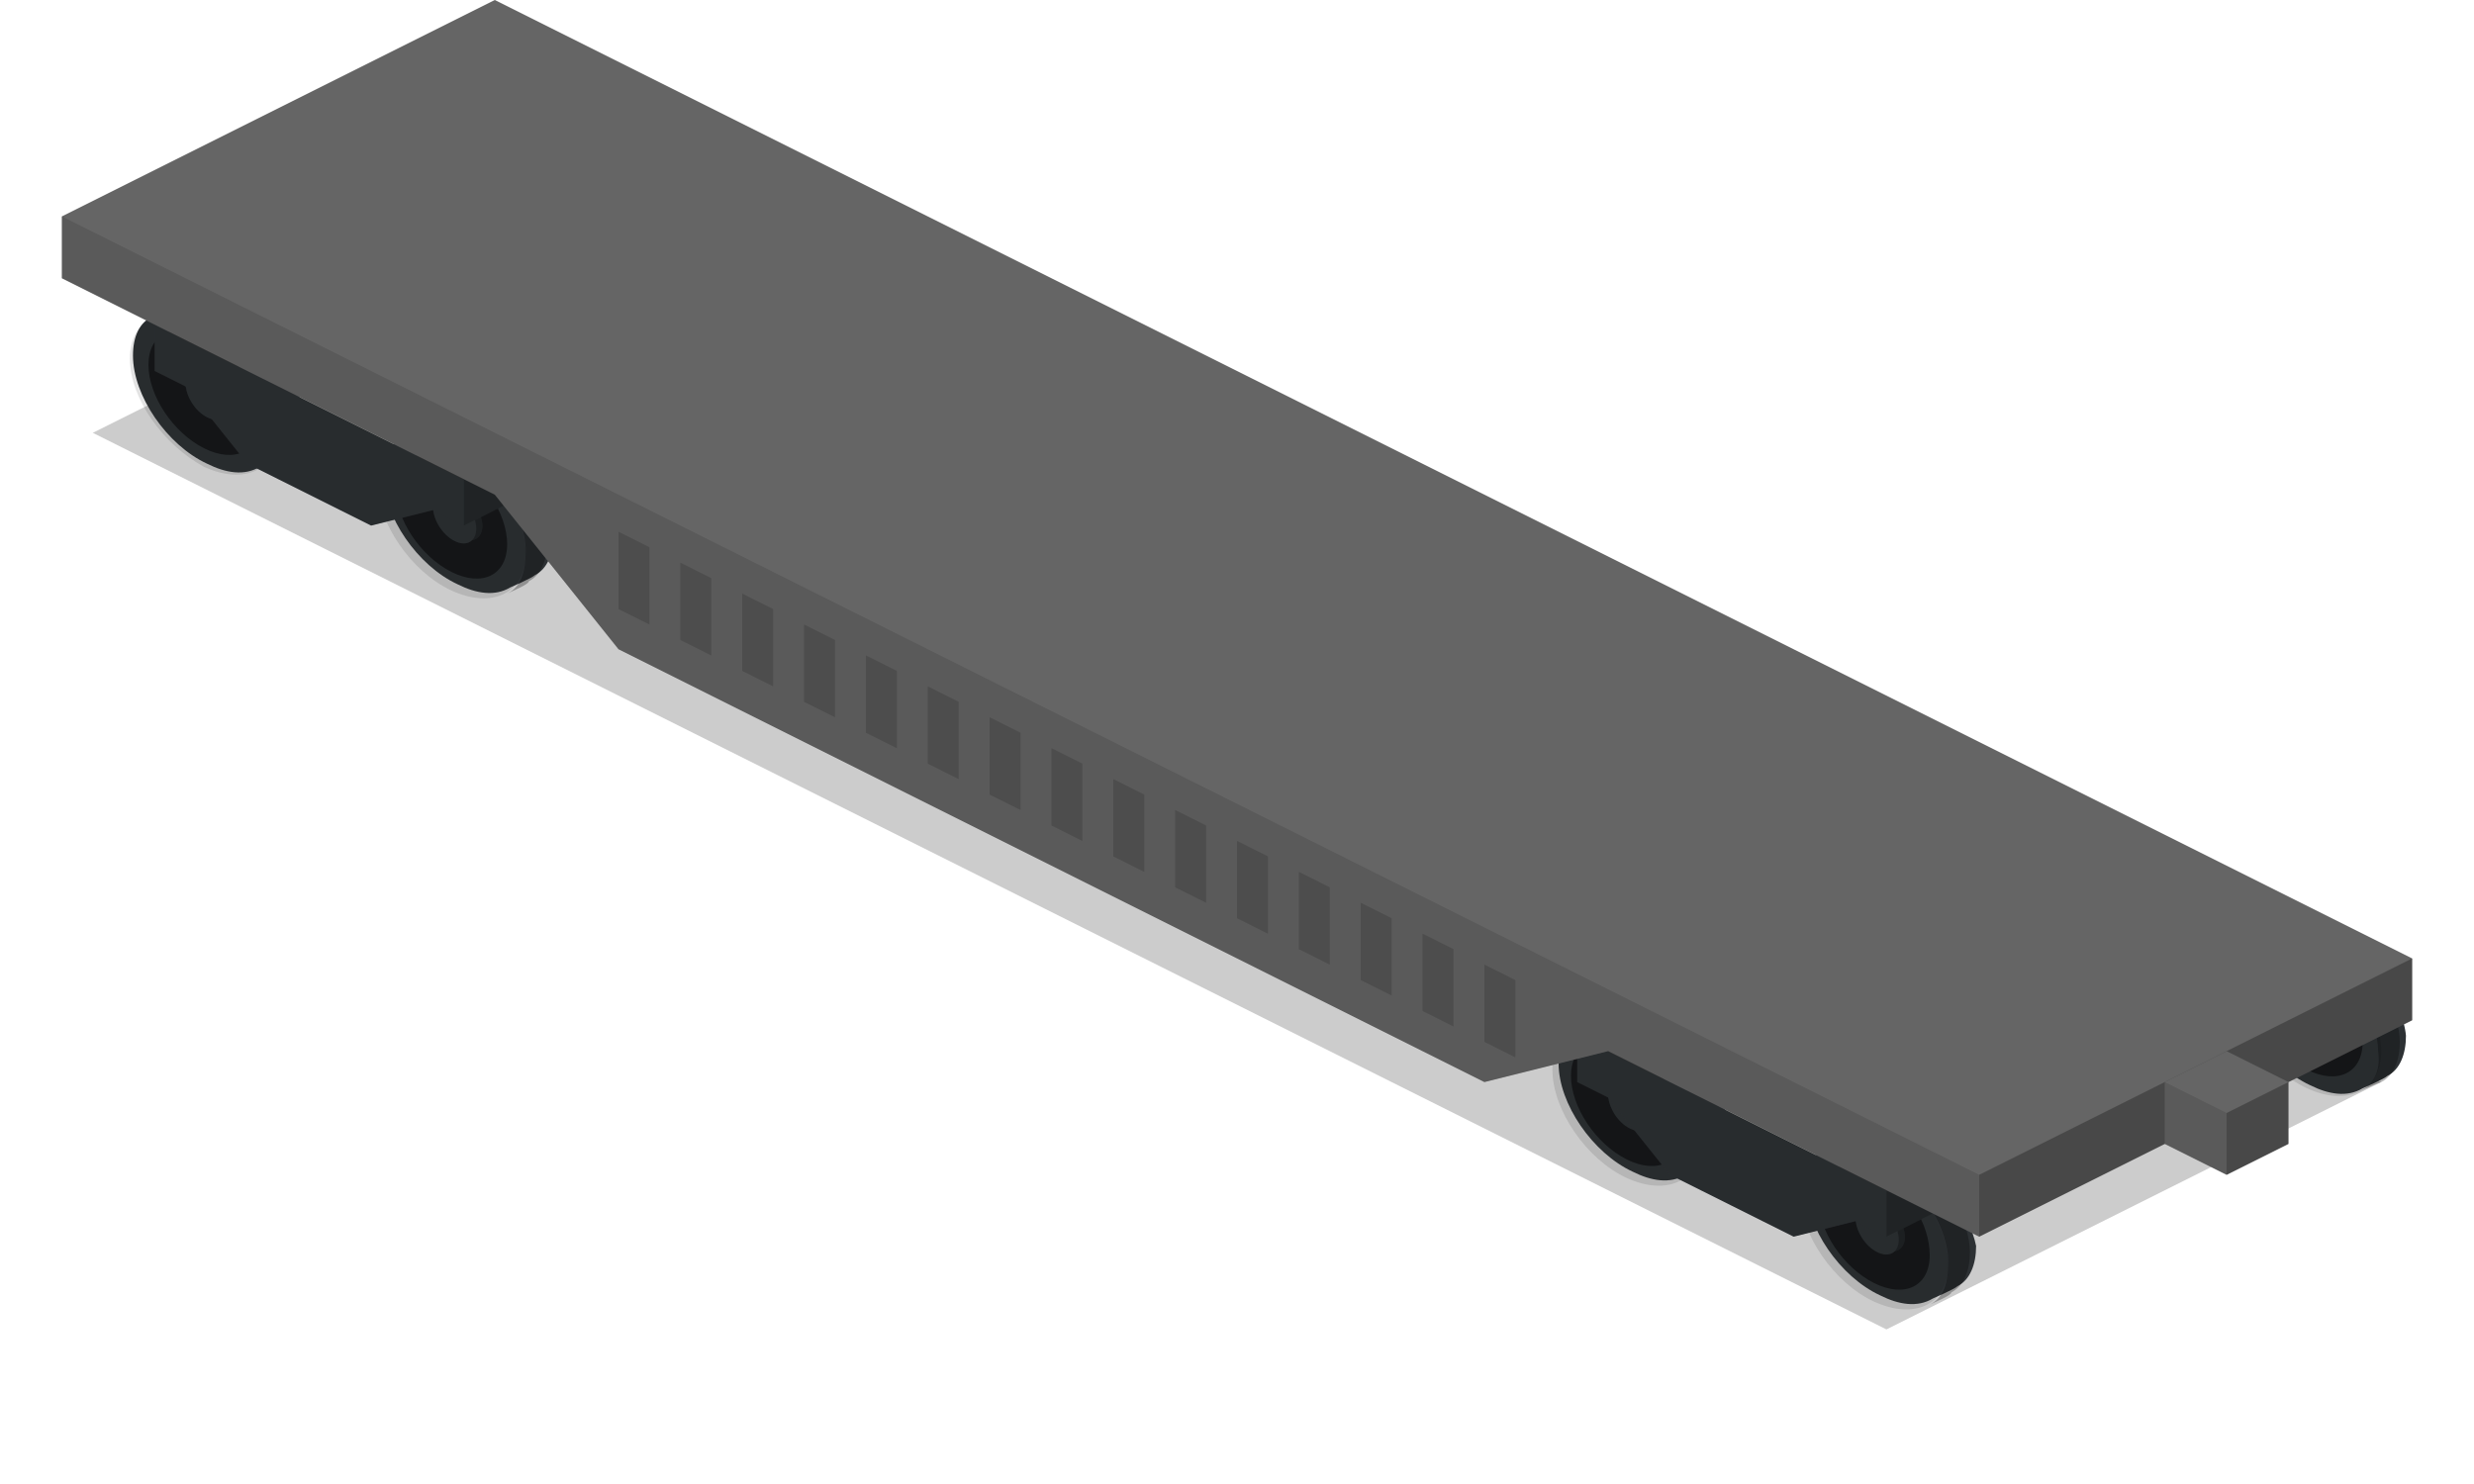 <svg enable-background="new 0 0 80 48" viewBox="0 0 80 48" xmlns="http://www.w3.org/2000/svg"><path d="m77 35-58-29-16 8 58 29z" opacity=".2"/><path d="m75.3 30.1c-.6-.3-1.2-.4-1.6-.2l-.7.4c-.5.2-.7.7-.7 1.3 0 1.3 1.1 2.9 2.4 3.5.6.3 1.2.4 1.7.1 0 0 .7-.3.8-.4.4-.2.6-.7.6-1.3-.1-1.1-1.2-2.7-2.5-3.4z" fill="#2d3134"/><path d="m76.3 35.3c.2-.1.7-.3.7-.3.4-.2.6-.7.6-1.3 0-.5-.2-1.1-.5-1.6l-.7.3c.3.5.5 1.1.5 1.6.1.7-.2 1.1-.6 1.3z" opacity=".29"/><path d="m76.4 33.7c0 1-.8 1.4-1.8.9s-1.8-1.7-1.8-2.7.8-1.4 1.8-.9 1.8 1.7 1.8 2.7z" opacity=".5"/><path d="m75.5 33.1c0 .4-.3.6-.7.4s-.7-.7-.7-1.1.3-.6.7-.4.7.7.7 1.1z" fill="#2d3134"/><path d="m75.5 33.1c0 .4-.3.6-.7.4s-.7-.7-.7-1.1.3-.6.7-.4.7.7.7 1.1z" opacity=".29"/><path d="m75.4 33.2c0 .4-.3.6-.7.4s-.7-.7-.7-1.1.3-.6.7-.4c.3.2.7.7.7 1.1z" fill="#2d3134"/><path d="m77 34c0 1.3-1.1 1.8-2.4 1.2s-2.4-2.2-2.4-3.5 1.1-1.8 2.4-1.2 2.4 2.2 2.4 3.5z" opacity=".11"/><path d="m15.4 14c-.6-.3-1.2-.4-1.6-.2l-.7.3c-.5.2-.7.7-.7 1.3 0 1.3 1.1 2.9 2.4 3.5.6.3 1.2.4 1.7.1 0 0 .7-.3.8-.4.4-.2.6-.7.6-1.3-.2-1-1.2-2.6-2.5-3.3z" fill="#2d3134"/><path d="m16.4 19.2c.2-.1.7-.3.7-.4.4-.2.6-.7.6-1.3 0-.5-.2-1.1-.5-1.6l-.7.3c.3.5.5 1.1.5 1.6 0 .8-.2 1.2-.6 1.4z" opacity=".29"/><path d="m16.4 17.6c0 1-.8 1.4-1.8.9s-1.8-1.7-1.8-2.7.8-1.4 1.8-.9 1.8 1.7 1.8 2.7z" opacity=".5"/><path d="m15.6 17c0 .4-.3.6-.7.4s-.7-.7-.7-1.1.3-.6.7-.4c.3.2.7.7.7 1.1z" fill="#2d3134"/><path d="m15.6 17c0 .4-.3.6-.7.4s-.7-.7-.7-1.1.3-.6.7-.4c.3.2.7.7.7 1.1z" opacity=".29"/><path d="m15.4 17.1c0 .4-.3.6-.7.4s-.7-.7-.7-1.1.3-.6.7-.4.7.7.7 1.1z" fill="#2d3134"/><path d="m17 17.9c0 1.3-1.1 1.8-2.4 1.2s-2.4-2.2-2.4-3.5 1.1-1.8 2.4-1.2 2.4 2.2 2.4 3.5z" opacity=".11"/><path d="m7.4 10c-.7-.3-1.2-.3-1.7-.1l-.7.3c-.5.2-.7.7-.7 1.3 0 1.3 1.1 2.9 2.4 3.5.6.3 1.2.4 1.7.1 0 0 .7-.3.8-.4.4-.2.6-.7.6-1.3-.1-1.1-1.1-2.7-2.4-3.4z" fill="#2d3134"/><path d="m8.4 15.2c.2-.1.7-.3.7-.4.4-.2.6-.7.6-1.3 0-.5-.2-1.1-.5-1.6l-.7.3c.4.6.5 1.2.5 1.7 0 .7-.2 1.1-.6 1.3z" opacity=".29"/><path d="m8.4 13.6c0 1-.8 1.4-1.8.9s-1.8-1.7-1.8-2.7.8-1.4 1.8-.9 1.8 1.7 1.8 2.7z" opacity=".5"/><path d="m7.6 13c0 .4-.3.6-.7.4s-.7-.7-.7-1.1.3-.6.7-.4c.3.2.7.7.7 1.1z" fill="#2d3134"/><path d="m7.6 13c0 .4-.3.6-.7.4s-.7-.7-.7-1.1.3-.6.7-.4c.3.2.7.7.7 1.1z" opacity=".29"/><path d="m7.4 13.1c0 .4-.3.6-.7.4s-.7-.7-.7-1.1.3-.6.7-.4.7.7.7 1.1z" fill="#2d3134"/><path d="m9 13.9c0 1.3-1.1 1.8-2.4 1.2-1.3-.7-2.4-2.2-2.4-3.5s1.1-1.8 2.4-1.2 2.4 2.2 2.4 3.5z" opacity=".11"/><path d="m5 10.5v1.5l1 .5 2 2.5 4 2 2-.5 1 .5 2-1v-1.5l-2 1z" fill="#2d3134"/><path d="m5 10.5v1.5l1 .5 2 2.5 4 2 2-.5 1 .5v-1.5z" opacity=".11"/><path d="m17 16v-1.5l-2 1v1.5z" opacity=".29"/><path d="m61.4 37c-.6-.3-1.2-.4-1.6-.2l-.7.3c-.5.2-.7.7-.7 1.3 0 1.3 1.1 2.9 2.4 3.5.6.3 1.2.4 1.7.1 0 0 .7-.3.8-.4.4-.2.6-.7.6-1.3-.2-1-1.2-2.6-2.5-3.3z" fill="#2d3134"/><path d="m62.4 42.2c.2-.1.7-.3.7-.4.4-.2.6-.7.6-1.3 0-.5-.2-1.1-.5-1.6l-.7.3c.3.5.5 1.1.5 1.6 0 .8-.2 1.2-.6 1.4z" opacity=".29"/><path d="m62.4 40.6c0 1-.8 1.4-1.8.9s-1.8-1.7-1.8-2.7.8-1.4 1.8-.9c1.1.5 1.8 1.7 1.8 2.7z" opacity=".5"/><path d="m61.6 40c0 .4-.3.6-.7.4s-.7-.7-.7-1.1.3-.6.7-.4c.3.2.7.7.7 1.1z" fill="#2d3134"/><path d="m61.6 40c0 .4-.3.6-.7.4s-.7-.7-.7-1.1.3-.6.7-.4c.3.2.7.7.7 1.1z" opacity=".29"/><path d="m61.4 40.1c0 .4-.3.6-.7.4s-.7-.7-.7-1.1.3-.6.7-.4.7.7.7 1.1z" fill="#2d3134"/><path d="m63 40.9c0 1.3-1.1 1.8-2.4 1.2s-2.4-2.2-2.4-3.5 1.1-1.8 2.4-1.2 2.4 2.2 2.4 3.5z" opacity=".11"/><path d="m53.4 33c-.6-.3-1.2-.4-1.6-.2l-.7.3c-.5.2-.7.7-.7 1.3 0 1.3 1.1 2.9 2.4 3.5.6.3 1.2.4 1.7.1 0 0 .7-.3.8-.4.4-.2.6-.7.6-1.3-.2-1-1.2-2.6-2.5-3.3z" fill="#2d3134"/><path d="m54.4 38.2c.2-.1.7-.3.7-.4.4-.2.6-.7.6-1.3 0-.5-.2-1.1-.5-1.6l-.7.3c.3.5.5 1.1.5 1.6 0 .8-.2 1.2-.6 1.4z" opacity=".29"/><path d="m54.4 36.6c0 1-.8 1.4-1.8.9s-1.8-1.7-1.8-2.7.8-1.4 1.8-.9c1.1.5 1.8 1.7 1.8 2.7z" opacity=".5"/><path d="m53.6 36c0 .4-.3.6-.7.4s-.7-.7-.7-1.1.3-.6.7-.4c.3.2.7.7.7 1.1z" fill="#2d3134"/><path d="m53.6 36c0 .4-.3.6-.7.4s-.7-.7-.7-1.1.3-.6.7-.4c.3.2.7.7.7 1.1z" opacity=".29"/><path d="m53.4 36.1c0 .4-.3.6-.7.4s-.7-.7-.7-1.1.3-.6.7-.4.7.7.7 1.1z" fill="#2d3134"/><path d="m55 36.9c0 1.3-1.1 1.8-2.4 1.2s-2.4-2.2-2.4-3.5 1.1-1.8 2.4-1.2 2.4 2.2 2.4 3.5z" opacity=".11"/><path d="m51 33.5v1.5l1 .5 2 2.5 4 2 2-.5 1 .5 2-1v-1.5l-2 1z" fill="#2d3134"/><path d="m51 33.5v1.5l1 .5 2 2.5 4 2 2-.5 1 .5v-1.5z" opacity=".11"/><path d="m63 39v-1.5l-2 1v1.5z" opacity=".29"/><path d="m16 0-14 7v2l14 7 4 5 28 14 4-1 12 6 14-7v-2z" fill="#656565"/><path d="m2 7v2l14 7 4 5 28 14 4-1 12 6v-2z" opacity=".11"/><path d="m78 31v2l-14 7v-2z" opacity=".29"/><path d="m21 17.7-1-.5v2.5l1 .5z" opacity=".15"/><path d="m23 18.7-1-.5v2.5l1 .5z" opacity=".15"/><path d="m25 19.7-1-.5v2.5l1 .5z" opacity=".15"/><path d="m27 20.7-1-.5v2.5l1 .5z" opacity=".15"/><path d="m29 21.7-1-.5v2.5l1 .5z" opacity=".15"/><path d="m31 22.7-1-.5v2.5l1 .5z" opacity=".15"/><path d="m33 23.7-1-.5v2.5l1 .5z" opacity=".15"/><path d="m35 24.7-1-.5v2.5l1 .5z" opacity=".15"/><path d="m37 25.7-1-.5v2.5l1 .5z" opacity=".15"/><path d="m39 26.7-1-.5v2.5l1 .5z" opacity=".15"/><path d="m41 27.7-1-.5v2.5l1 .5z" opacity=".15"/><path d="m43 28.7-1-.5v2.5l1 .5z" opacity=".15"/><path d="m45 29.7-1-.5v2.5l1 .5z" opacity=".15"/><path d="m47 30.7-1-.5v2.5l1 .5z" opacity=".15"/><path d="m49 31.7-1-.5v2.5l1 .5z" opacity=".15"/><path d="m72 34-2 1v2l2 1 2-1v-2z" fill="#656565"/><path d="m70 35v2l2 1v-2z" opacity=".11"/><path d="m74 35v2l-2 1v-2z" opacity=".29"/></svg>